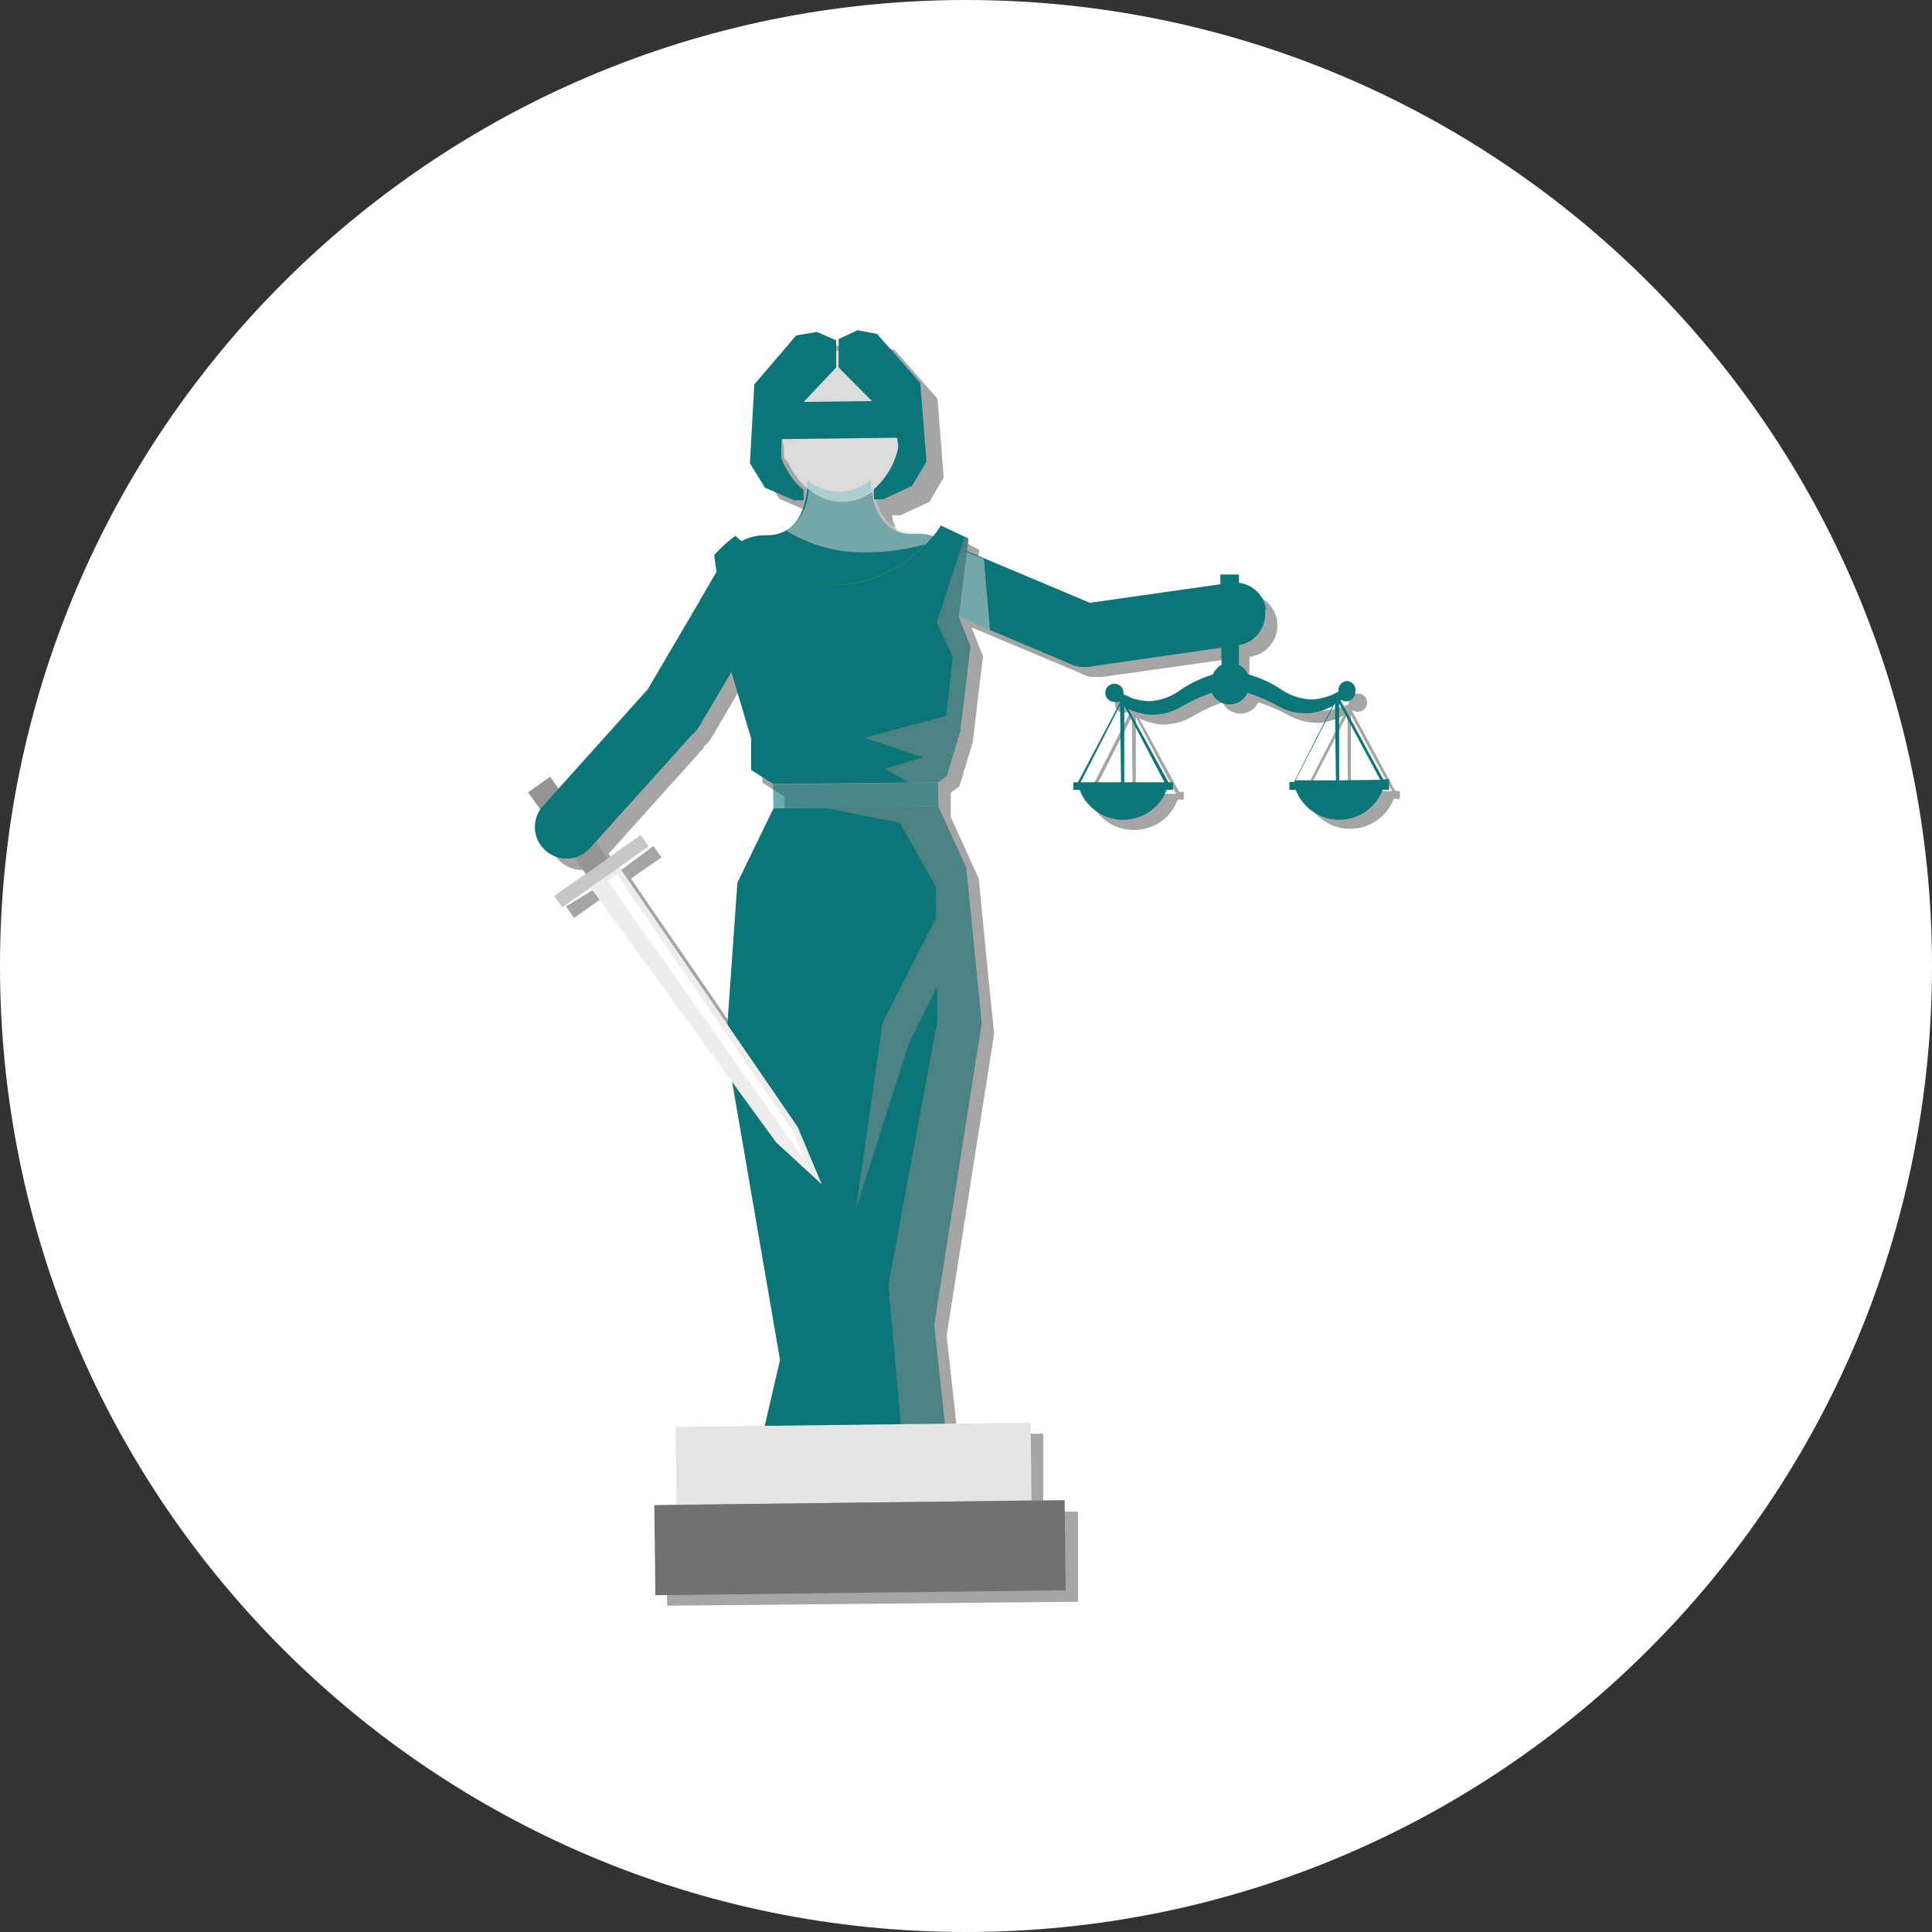 <svg width="60" height="60" fill="none" xmlns="http://www.w3.org/2000/svg"><rect width="100%" height="100%" fill="#333333" stroke="none"/><path d="M30 60c16.569 0 30-13.431 30-30C60 13.431 46.569 0 30 0 13.431 0 0 13.431 0 30c0 16.569 13.431 30 30 30z" fill="#fff"/><path d="M43.322 24.552l-1.339-2.488h.046a.237.237 0 00.144.038.282.282 0 00.282-.289.275.275 0 00-.29-.274.29.29 0 00-.28.282.1.1 0 000 .045 1.848 1.848 0 01-.8.198 1.788 1.788 0 01-.996-.357 4.233 4.233 0 00-1.012-.404.631.631 0 00-.274-.304v-.6a.981.981 0 000-1.949v-.258h-.609v.304l-4.032.57-3.804-1.59.053-.403-.122-.06-.51-.275-.205-.09a1.623 1.623 0 01-.236.326 1.351 1.351 0 00-.22-.053 2.463 2.463 0 00-.35 0 1.433 1.433 0 01-.26 0h-.06a1.014 1.014 0 01-.213-.076h-.053a.857.857 0 01-.16-.114 1.132 1.132 0 01-.13-.137v-.046a1.915 1.915 0 01-.098-.167v-.061l-.069-.16v-.06l-.046-.168a.239.239 0 010-.06v-.191a2.506 2.506 0 000 .32h.282l.898-.411.448-.761-.19-2.443-1.339-1.521-.791-.213-.586.266-.586-.266-.646.106-1.31 1.522-.128 2.45.471.76.898.389h.29a2.01 2.01 0 000-.206.541.541 0 000-.106h.037l-.045.266v.205a1.515 1.515 0 01-.061.168v.038a1.666 1.666 0 01-.114.198v.045c-.037.05-.078.095-.122.137v.038c-.21.187-.48.29-.761.29a1.446 1.446 0 00-.807.19l-.197-.175a3.804 3.804 0 00-.662.6l.076.533-2.16 3.683a.575.575 0 00-.07.068l-2.662 2.96-.267-.373-.677.48.373.54a.981.981 0 001.058 1.521l.357.495-1.11.677.25.358.875-.617 4.398 6.034 1.522 8.643-.48 2.04-2.761.037v2.42h-.7l.038 2.8 12.759-.122v-2.8h-1.08v-2.42h-2.663l-.335-3.043 1.133-7.205.343-2.176-.168-1.636-.312-3.18-.867-1.91v-.76l.267-.191.418-1.385.198-1.696.121-.96-.152-.372-.213-.533.966.411 2.443 1.027a.989.989 0 00.297.107h.365l3.987-.563v.525a.67.67 0 00-.267.297 4.03 4.03 0 00-.966.456 1.796 1.796 0 01-.99.38 1.826 1.826 0 01-.813-.212v-.054a.281.281 0 10-.563.008.282.282 0 00.281.281.24.24 0 00.13-.038l.053.038-1.263 2.48h-.152v.244h.19a1.452 1.452 0 001.37.913 1.439 1.439 0 001.339-.943h.19v-.244h-.145l-1.24-2.282c.204.098.422.162.647.19.34.016.676-.063.974-.228.306-.183.63-.335.966-.457a.616.616 0 001.11 0c.344.108.676.25.99.426.3.156.636.227.974.206.239-.035.47-.11.684-.22l-1.202 2.35h-.137v.236h.19a1.453 1.453 0 002.71 0h.19v-.236l-.153-.023zM28.105 14.7zM23.26 27.771l-.312 4.397-3.355-4.884.95-.655-.25-.357-1.02.76-.373-.517 2.96-3.294v-.038a.927.927 0 00.228-.259l.305-.517.669-1.142.616 2.055v.989l.685.433v.761l-1.103 2.268zm11.915-3.12h-1.248l1.225-2.396.023 2.396zm1.354 0h-1.255v-2.389l1.255 2.39zm5.326-.068h-1.248l1.24-2.397.008 2.397zm.099 0V22.2l1.278 2.366-1.278.016z" fill="gray" opacity=".7"/><path d="M42.957 24.202l-1.331-2.457h.045a.282.282 0 00.419-.251.28.28 0 00-.244-.343.28.28 0 00-.281.29v.038a1.818 1.818 0 01-.837.243 1.795 1.795 0 01-.997-.35 3.806 3.806 0 00-.981-.434.563.563 0 00-.274-.289v-2.807h-.578l.038 2.807a.563.563 0 00-.267.297c-.344.107-.671.26-.974.456a1.788 1.788 0 01-.989.373 1.84 1.84 0 01-.814-.205.149.149 0 000-.053.28.28 0 00-.289-.282.281.281 0 10.008.563.251.251 0 00.13 0h.052l-1.316 2.496h-.144v.236h.197a1.446 1.446 0 002.701 0h.198v-.236h-.144l-1.248-2.283c.205.1.427.162.654.183.337.015.672-.064.966-.228.309-.183.635-.334.974-.45a.609.609 0 001.111 0c.34.112.669.254.982.427.297.162.636.233.974.205.24-.031.471-.106.684-.22l-1.194 2.358h-.145v.244h.198a1.446 1.446 0 002.7 0h.199v-.335l-.183.007zm-8.14.092H33.56l1.225-2.397.03 2.397zm1.346 0h-1.248v-2.382l1.248 2.382zm5.326-.061h-1.256l1.225-2.397.03 2.397zm.099 0v-2.39l1.278 2.375-1.278.015zm-7.008-4.116a.99.99 0 01-1.286.525l-4.336-1.834a.974.974 0 01-.525-1.309.982.982 0 011.285-.517l4.337 1.826a.982.982 0 01.525 1.286v.023z" fill="#0B7578"/><path d="M39.282 18.93a.981.981 0 01-.83 1.11l-4.663.67a.989.989 0 01-1.073-.837.983.983 0 01.837-1.11l4.656-.663a.981.981 0 011.111.83h-.038z" fill="#0B7578"/><path opacity=".6" d="M29.134 24.299l-5.127.061.009.746 5.127-.062-.009-.745z" fill="#0B7578"/><path d="M24.02 25.108l-1.12 2.305-.357 5.06 1.681 9.761-.555 2.397 1.08.502 1.537-.631 1.69.593 1.4-.578-.366-3.37 1.476-9.374-.48-4.824-.867-1.902-5.12.06z" fill="#0B7578"/><path d="M24.773 34.999l.746 1.78-1.415-1.3-5.79-7.952.897-.631 5.562 8.103z" fill="#EDEDED"/><path d="M19.158 27.162l5.448 7.928.395.951-.015-.008-6.11-8.666.282-.205z" fill="#fff"/><path d="M19.897 25.93l-2.685 1.895.25.354 2.685-1.896-.25-.354z" fill="#C7C7C7"/><path d="M17.085 24.123l-.684.483 1.791 2.536.684-.483-1.791-2.536z" fill="#949494"/><path d="M21.395 21.456a.973.973 0 01.076 1.384l-3.15 3.5a.975.975 0 01-1.385.069.974.974 0 01-.068-1.385l3.142-3.5a.973.973 0 011.385-.068zm8.742-1.385l-.32 2.648-.418 1.384-.266.19-5.12.054-.686-.434v-.981l-.654-2.199-.494-3.492c.198-.224.42-.426.661-.601l.198.175c1.065.92 2.42 1.628 3.804 1.225a4.208 4.208 0 001.842-1.073l.296-.32c.09-.1.17-.21.236-.327l.198.091.662.312-.304 2.443.365.905z" fill="#0B7578"/><path d="M30.746 19.569l-.974-.403.25-2.024.533.22.19 2.207z" fill="#D3D3D3" opacity=".53"/><path d="M29.011 41.146l.373 3.37-1.332.549-.464-5.159 1.522-8.194-.015-1.058-.868 1.75-1.643 5.143.822-5.774 1.666-3.272-.008-.959-1.118-1.993-2.313-.456 3.515-.046.86 1.91.479 4.808-1.476 9.381zm1.126-21.075l-.32 2.648-.418 1.384-.266.19h-.936l-.715-.425 1.179-.343-1.819-.616 2.07-.548.472-.122.205-1.833-.22-.48-.274-.6.867-2.671.122.053-.305 2.442.358.921z" fill="#949494" opacity=".47"/><path d="M28.98 16.647l-.296.32c-.522.518-1.17.89-1.88 1.08-1.361.403-2.716-.304-3.804-1.225.245-.14.525-.208.807-.198.928 0 1.194-.814 1.263-1.422a1.724 1.724 0 000-.19v-.107a1.522 1.522 0 001.97 0c0 .586.229 1.697 1.324 1.681a1.71 1.71 0 01.616.061z" fill="#0B7578"/><path opacity=".7" d="M27.968 13.216a2.88 2.88 0 01-.068.647v.167l-.068.213a1.761 1.761 0 01-.137.297l-.046.099-.114.175a.575.575 0 00-.061.083l-.069.076-.068.076-.068.069-.076.068a1.583 1.583 0 01-2.1 0 1.897 1.897 0 01-.373-.403.275.275 0 01-.053-.076 2.596 2.596 0 01-.198-.35l-.122-.144v-.198a.495.495 0 010-.1 3.046 3.046 0 01-.084-.646 2.191 2.191 0 011.811-2.389h.114a2.184 2.184 0 011.78 2.336z" fill="#F2F2F2"/><path d="M28.124 12.443l-4.07.049.014 1.148 4.07-.049-.014-1.148z" fill="#0B7578"/><path d="M24.263 13.916a.495.495 0 000 .099v.198l.069.175c.056.121.123.238.197.35a.273.273 0 00.054.076 1.9 1.9 0 00.373.403v.319h-.29l-.905-.388-.472-.76.137-2.45 1.301-1.522.647-.107.594.26v.844l-1.035 1.095-.624.236-.046 1.172z" fill="#0B7578"/><path d="M28.98 16.647c-.083.1-.167.183-.243.259a7.236 7.236 0 01-1.864.25 4.564 4.564 0 01-2.457-.676 1.575 1.575 0 00.692-1.263c.29.229.65.355 1.02.357.368-.01.722-.143 1.004-.38.091.593.388 1.354 1.293 1.347.19.004.378.04.556.106z" fill="#D3D3D3" opacity=".53"/><path d="M32.007 44.181l-11.024.133.029 2.42 11.024-.133-.03-2.42z" fill="#E5E5E5"/><path d="M33.063 46.588l-12.743.153.033 2.8 12.743-.153-.033-2.8z" fill="#727172"/><path d="M22.704 20.878l-.678 1.148-.289-3.378.503-.867.418 2.96.046.137z" fill="#0B7578"/><path d="M23.753 17.134a.974.974 0 01.35 1.34l-2.373 4.062a.98.98 0 01-1.798-.247.982.982 0 01.101-.742l2.381-4.048a.981.981 0 011.34-.35v-.015zM27.9 13.87a2.37 2.37 0 01-.76 1.324v.312h.288l.89-.41.457-.762-.198-2.442-1.339-1.522-.608-.114-.586.274v.883l1.065 1.072.624.213.167 1.172z" fill="#0B7578"/></svg>